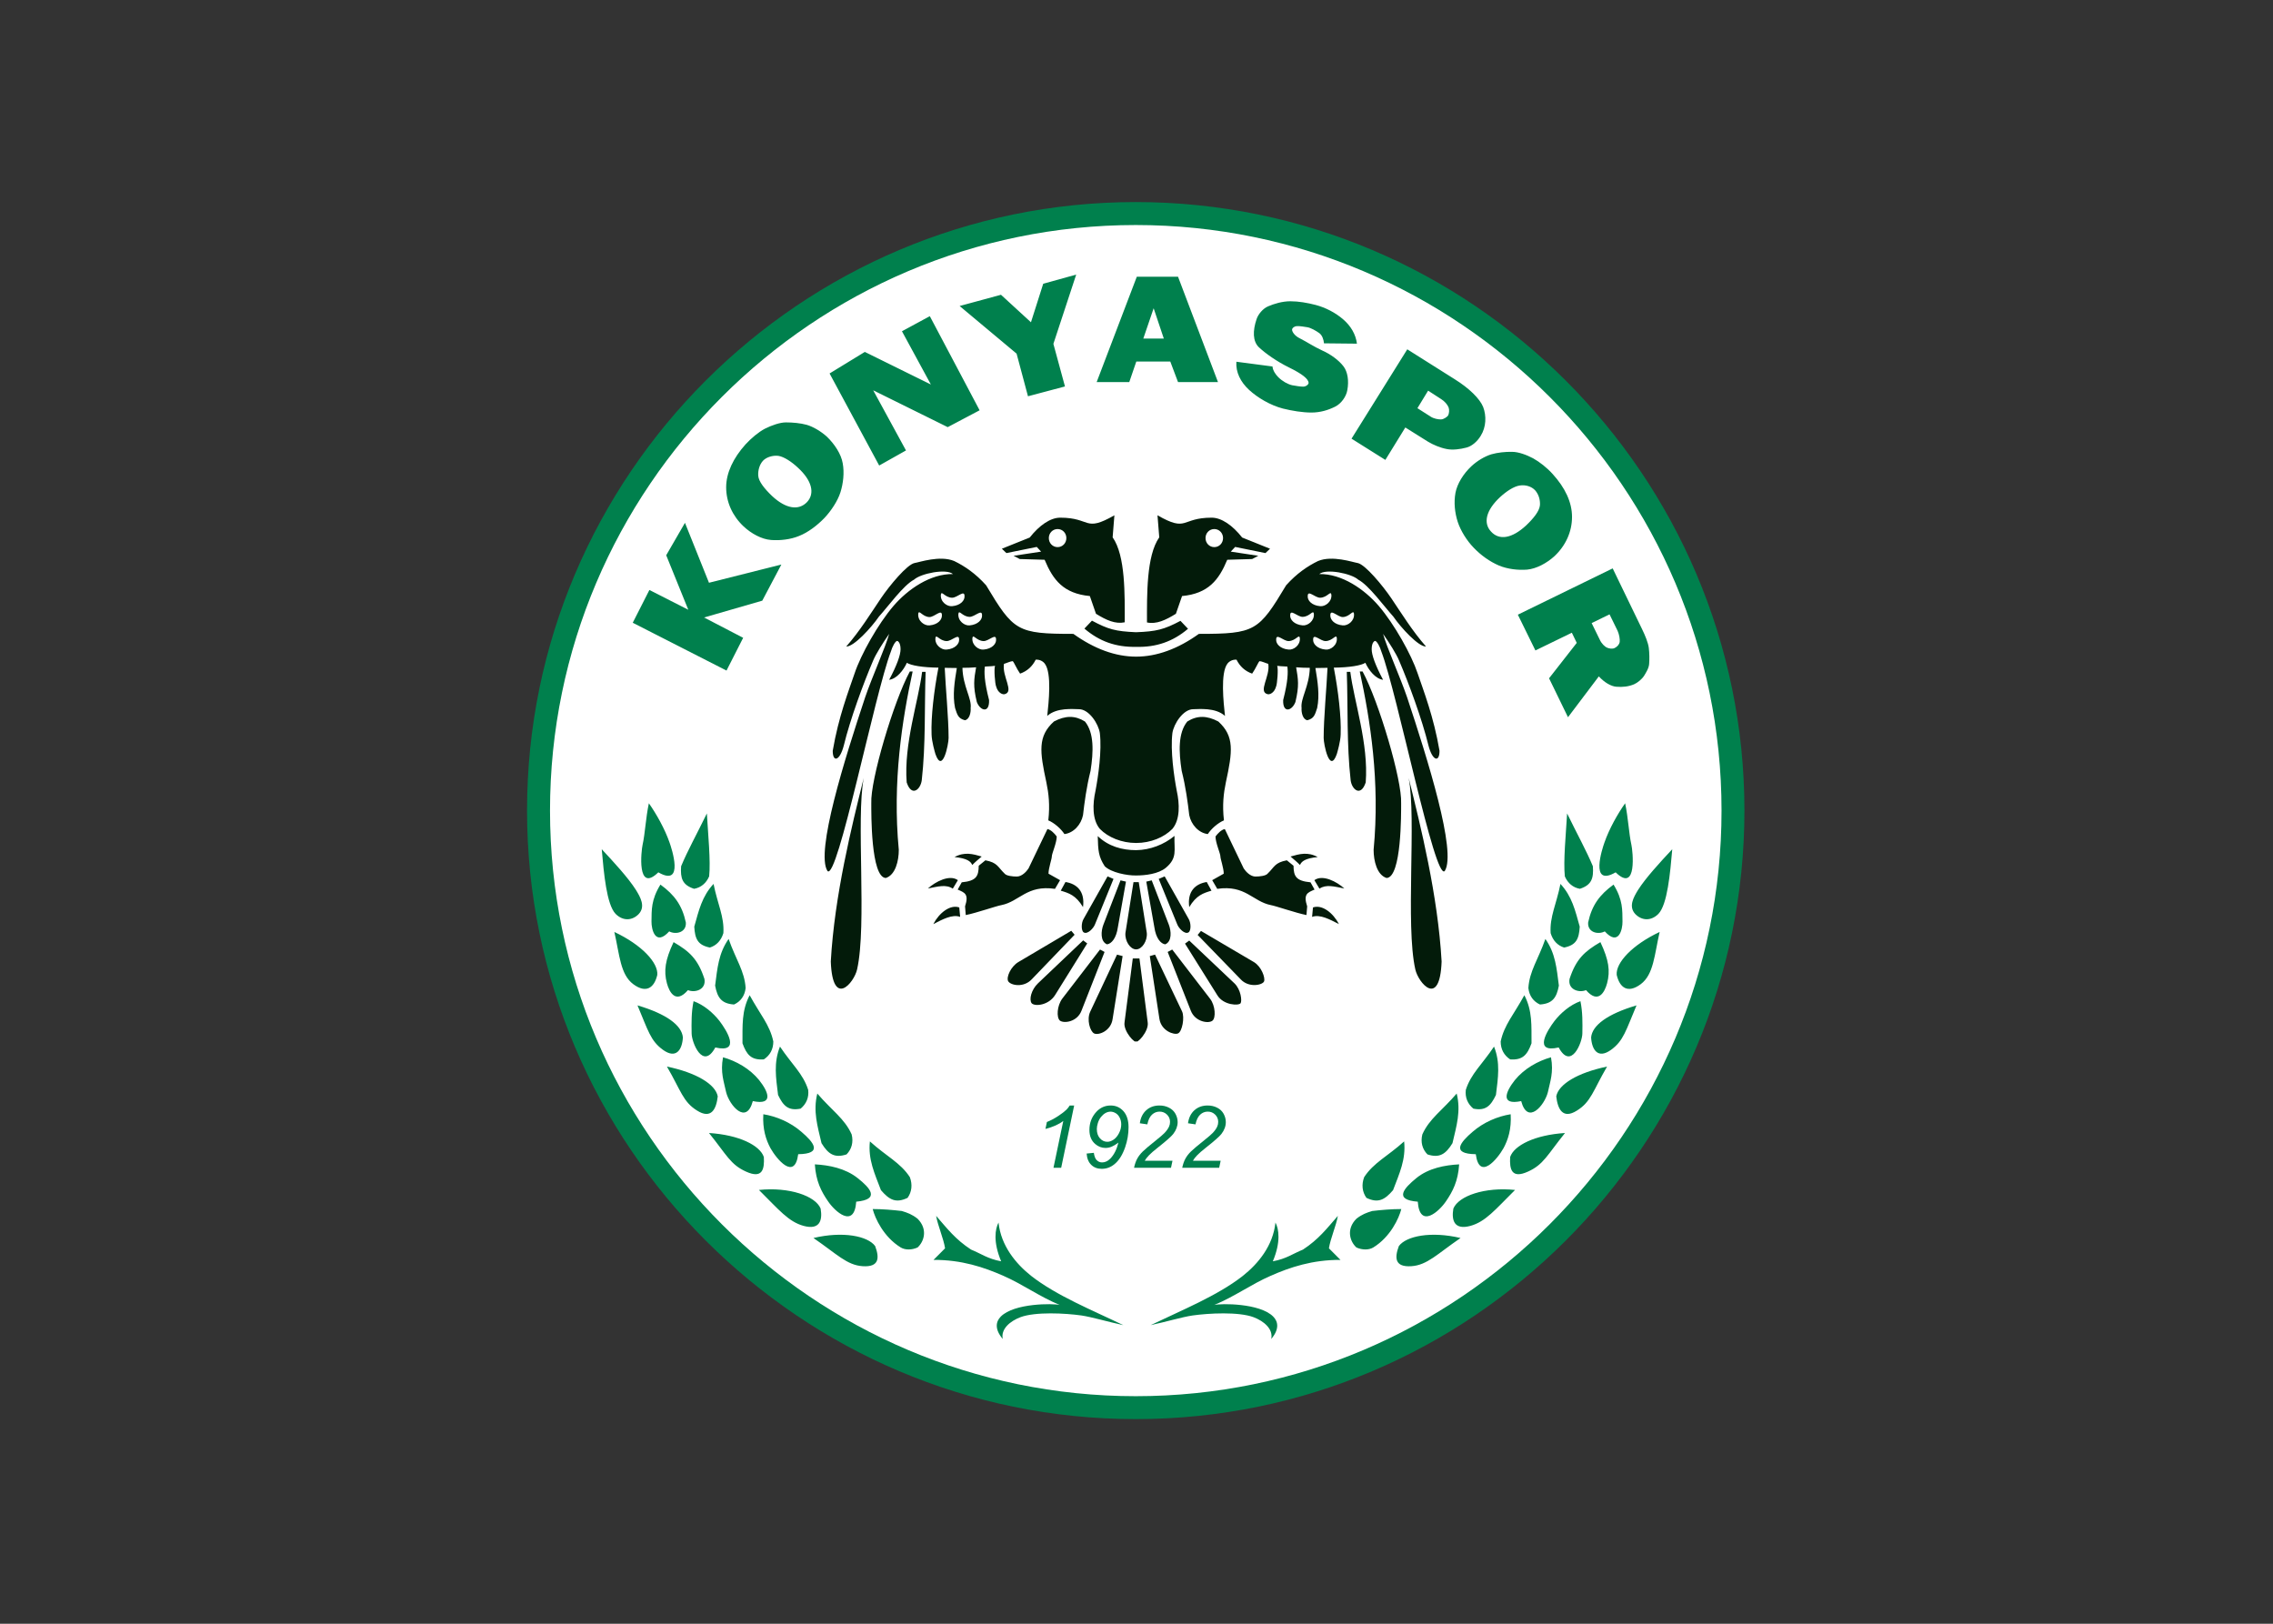 <svg clip-rule="evenodd" fill-rule="evenodd" stroke-linejoin="round" stroke-miterlimit="2" viewBox="0 0 560 400" xmlns="http://www.w3.org/2000/svg"><rect x="0" y="0" width="560" height="400" fill="#333333" stroke="none"/><g transform="matrix(.941 0 0 .941 -499.529 -1109.75)"><path d="m828.206 1232.23c87.777 0 159.366 71.56 159.366 159.3 0 87.75-71.589 159.31-159.366 159.31-87.778 0-159.367-71.56-159.367-159.31 0-87.74 71.589-159.3 159.367-159.3z" fill="#00804d"/><path d="m828.217 1238.24c84.464 0 153.36 68.86 153.36 153.3 0 84.43-68.896 153.3-153.36 153.3-84.471 0-153.366-68.87-153.366-153.3 0-84.44 68.895-153.3 153.366-153.3z" fill="#fff"/><path d="m957.987 1400.54c-.689-3.12-.828-7.06-1.652-10.92-1.97 2.81-4.13 6.61-5.414 10.28-.508 1.42-3.991 11.8 2.933 7.8 5.741 5.6 4.454-5.78 4.133-7.16zm10.692 1.11c-3.26 3.48-6.93 7.48-8.948 10.64-1.191 1.93-2.572 4.36-.735 6.33 1.653 1.71 4.085 1.93 6.058-.05 2.341-2.43 3.072-10.59 3.625-16.92zm-20.789 4.45c-1.698-4.08-4.133-8.45-6.743-13.82-.326 5.61-1.013 12.4-.596 16.48.78 1.79 2.155 2.94 3.941 3.25 3.078-1 3.631-2.75 3.398-5.91zm-3.439 15.82c-1.193-4.26-2.02-7.93-5.05-11.19-1.055 5.33-2.844 8.58-2.566 12.89.592 1.94 1.786 3.22 3.529 3.77 3.169-.64 3.904-2.25 4.087-5.47zm11.195-1.37c-.046-2.98.138-5.6-2.339-9.64-3.67 2.67-5.689 5.42-6.655 9.92-.182 2.61 2.618 3.26 4.359 2.33 3.626 4 4.68-.54 4.635-2.61zm9.725 2.76c-7.199 3.39-11.517 8.07-11.239 11.24.782 3.35 2.891 4.95 6.287 2.43 3.397-2.53 3.577-7.66 4.952-13.67zm-13.762 13.44c.87-3.26.457-6.11-1.746-10.78-4.176 2.43-6.378 4.45-8.076 9.63-.505 2.76 2.39 3.72 4.317 2.94 3.166 3.67 4.862.6 5.505-1.79zm-12.62.6c-.595-4.55-.872-8.4-3.531-12.21-1.88 5.37-4.176 8.4-4.454 12.85.23 2.07 1.333 3.53 3.031 4.31 3.302-.23 4.359-1.78 4.954-4.95zm-7.162 15.1c-.043-4.59.277-8.45-1.877-12.58-2.752 5.05-5.279 7.76-6.197 12.11 0 2.03.873 3.63 2.48 4.69 3.3.23 4.496-1.2 5.594-4.22zm13.311-2.58c.045-2.71.09-5.59-.505-8.44-2.707.97-5.139 3.07-6.789 5.18-1.885 2.49-5.692 8.49 1.095 6.94 3.262 6.06 6.199-1.38 6.199-3.68zm14.181-7.34c-7.619 2.25-11.61 5.23-11.888 8.4.187 3.26 1.794 5.69 5.188 3.26 3.302-2.38 3.897-5.05 6.7-11.66zm-7.71 16.02c-7.71 1.6-12.713 4.63-13.305 7.8.365 3.25 1.652 6.1 5.411 3.72 3.716-2.3 4.223-5.23 7.894-11.52zm-15.511 6.75c.596-2.85 1.562-5.19.828-9.18-3.442.96-7.021 2.98-9.457 5.97-2.429 3.06-3.897 6.65 1.653 5.5 1.698 6.38 6.103 1.1 6.976-2.29zm-13.587.68c.556-4.54 1.197-8.4-.499-12.66-3.121 4.68-6.056 7.11-7.389 11.33-.23 2.02.502 3.68 1.973 4.91 3.212.64 4.541-.69 5.915-3.58zm-11.377 12.62c1.054-4.54 2.25-8.35 1.102-12.99-3.764 4.41-7.16 6.57-8.995 10.7-.504 2.06 0 3.85 1.333 5.23 3.163 1.05 4.816-.09 6.56-2.94zm13.353 1.33c1.197-2.2 2.112-5.01 1.883-8.9-3.441.55-7.113 2.11-9.959 4.59-3.166 2.7-5.782 5.78.825 5.87.919 7.02 5.641 1.29 7.251-1.56zm16.109-3.99c-7.939.51-13.353 3.26-14.363 6.29-.187 3.21.366 5.78 4.681 3.81 4.084-1.84 5.045-4.36 9.682-10.1zm-13.079 14.91c-7.939-.82-14.776 1.56-16.153 4.87-.551 3.21.322 5.65 4.449 4.54 3.995-1.1 6.472-4.22 11.704-9.41zm-18.033 2.89c1.695-2.48 3.121-5.18 3.395-9.59-3.671.19-7.982.97-11.196 3.59-3.26 2.66-6.012 5.69.365 6.18.505 7.21 5.644 2.53 7.436-.18zm-13.907-2.84c1.649-4.36 3.399-8.03 2.897-12.76-4.32 3.91-7.988 5.55-10.466 9.36-.734 1.97-.507 3.86.596 5.42 3.072 1.46 4.773.54 6.973-2.02zm-5.185 15.01c4.499-2.76 6.744-7.67 7.342-10.06-2.523 0-5.232.23-7.616.51-1.514.46-2.662.87-4.131 2.02-2.801 2.8-1.649 6.05 0 7.53 1.514.69 3.257.69 4.405 0zm22.853-2.48c-7.759-1.84-14.227-.51-16.151 2.11-1.149 3.07-1.1 5.55 3.256 5.27 4.176-.27 6.792-3.21 12.895-7.38zm-31.434 5.73-3.026-3.03c.365-2.47 1.924-6.01 2.338-8.49-2.939 3.36-5.003 6.11-9.13 8.82-2.708 1.1-4.36 2.42-7.895 3.07 2.154-5.1 1.562-8.53.689-10.14-.641 6.1-4.541 10.78-8.536 13.95-6.607 5.18-16.014 8.99-24.137 12.9 4.085-.88 8.216-2.12 10.968-2.53 4.269-.6 12.067-1.01 15.971.45 2.703 1.02 5.184 3.09 4.631 5.7 2.112-2.48 1.883-4.5.508-5.87-3.535-3.54-13.678-3.45-15.421-3.03 5.415-2.25 9.684-5.42 14.729-7.62 5.094-2.25 10.967-4.22 18.311-4.18zm-182.729-108.62c.686-3.12.825-7.06 1.653-10.92 1.97 2.81 4.127 6.61 5.414 10.28.505 1.42 3.991 11.8-2.937 7.8-5.734 5.6-4.45-5.78-4.13-7.16zm-10.689 1.11c3.256 3.48 6.928 7.48 8.943 10.64 1.193 1.93 2.571 4.36.737 6.33-1.65 1.71-4.088 1.93-6.057-.05-2.339-2.43-3.074-10.59-3.623-16.92zm20.786 4.45c1.695-4.08 4.13-8.45 6.741-13.82.323 5.61 1.015 12.4.598 16.48-.779 1.79-2.154 2.94-3.946 3.25-3.072-1-3.625-2.75-3.393-5.91zm3.442 15.82c1.193-4.26 2.015-7.93 5.048-11.19 1.054 5.33 2.843 8.58 2.571 12.89-.598 1.94-1.792 3.22-3.538 3.77-3.166-.64-3.9-2.25-4.081-5.47zm-11.2-1.37c.048-2.98-.139-5.6 2.338-9.64 3.674 2.67 5.692 5.42 6.656 9.92.187 2.61-2.613 3.26-4.357 2.33-3.625 4-4.68-.54-4.637-2.61zm-9.724 2.76c7.201 3.39 11.515 8.07 11.24 11.24-.783 3.35-2.891 4.95-6.287 2.43-3.398-2.53-3.58-7.66-4.953-13.67zm13.763 13.44c-.873-3.26-.456-6.11 1.743-10.78 4.179 2.43 6.381 4.45 8.076 9.63.507 2.76-2.386 3.72-4.314 2.94-3.163 3.67-4.859.6-5.505-1.79zm12.62.6c.598-4.55.87-8.4 3.532-12.21 1.879 5.37 4.178 8.4 4.456 12.85-.233 2.07-1.332 3.53-3.033 4.31-3.303-.23-4.357-1.78-4.955-4.95zm7.161 15.1c.039-4.59-.278-8.45 1.879-12.58 2.752 5.05 5.278 7.76 6.196 12.11 0 2.03-.87 3.63-2.481 4.69-3.304.23-4.495-1.2-5.594-4.22zm-13.312-2.58c-.045-2.71-.091-5.59.508-8.44 2.707.97 5.136 3.07 6.791 5.18 1.879 2.49 5.686 8.49-1.103 6.94-3.259 6.06-6.196-1.38-6.196-3.68zm-14.176-7.34c7.617 2.25 11.608 5.23 11.886 8.4-.188 3.26-1.792 5.69-5.188 3.26-3.302-2.38-3.9-5.05-6.698-11.66zm7.707 16.02c7.71 1.6 12.711 4.63 13.306 7.8-.366 3.25-1.65 6.1-5.411 3.72-3.716-2.3-4.224-5.23-7.895-11.52zm15.511 6.75c-.595-2.85-1.561-5.19-.825-9.18 3.438.96 7.019 2.98 9.451 5.97 2.435 3.06 3.904 6.65-1.649 5.5-1.701 6.38-6.106 1.1-6.977-2.29zm13.586.68c-.555-4.54-1.195-8.4.503-12.66 3.121 4.68 6.054 7.11 7.386 11.33.23 2.02-.504 3.68-1.972 4.91-3.21.64-4.544-.69-5.917-3.58zm11.376 12.62c-1.057-4.54-2.245-8.35-1.099-12.99 3.764 4.41 7.157 6.57 8.994 10.7.504 2.06 0 3.85-1.33 5.23-3.166 1.05-4.818-.09-6.565-2.94zm-13.354 1.33c-1.187-2.2-2.112-5.01-1.879-8.9 3.441.55 7.112 2.11 9.958 4.59 3.163 2.7 5.783 5.78-.828 5.87-.918 7.02-5.644 1.29-7.251-1.56zm-16.106-3.99c7.94.51 13.354 3.26 14.362 6.29.188 3.21-.368 5.78-4.679 3.81-4.084-1.84-5.049-4.36-9.683-10.1zm13.078 14.91c7.941-.82 14.78 1.56 16.153 4.87.553 3.21-.317 5.65-4.448 4.54-3.992-1.1-6.471-4.22-11.705-9.41zm18.038 2.89c-1.701-2.48-3.124-5.18-3.399-9.59 3.671.19 7.94 1.01 11.197 3.59 3.259 2.57 6.012 5.59-.366 6.18-.507 7.21-5.643 2.53-7.432-.18zm13.903-2.84c-1.652-4.36-3.398-8.03-2.891-12.76 4.314 3.91 7.986 5.55 10.463 9.36.731 1.97.504 3.86-.596 5.42-3.075 1.46-4.773.54-6.976-2.02zm5.188 15.01c-4.502-2.76-6.749-7.67-7.344-10.06 2.522 0 5.229.23 7.613.51 1.519.46 2.664.87 4.133 2.02 2.798 2.8 1.65 6.05 0 7.53-1.514.69-3.26.69-4.402 0zm-22.859-2.48c7.761-1.84 14.227-.51 16.155 2.11 1.148 3.07 1.1 5.55-3.257 5.27-4.178-.27-6.792-3.21-12.898-7.38zm31.44 5.73 3.021-3.03c-.363-2.47-1.921-6.01-2.335-8.49 2.933 3.36 5 6.11 9.132 8.82 2.708 1.1 4.357 2.42 7.892 3.07-2.16-5.1-1.561-8.53-.691-10.14.643 6.1 4.546 10.78 8.537 13.95 6.611 5.18 16.016 8.99 24.137 12.9-4.084-.88-8.212-2.12-10.967-2.53-4.266-.6-12.07-1.01-15.97.45-2.704 1.02-5.185 3.09-4.632 5.7-2.112-2.48-1.882-4.5-.507-5.87 3.534-3.54 13.674-3.45 15.42-3.03-5.417-2.25-9.686-5.42-14.728-7.62-5.097-2.25-10.968-4.22-18.309-4.18z" fill="#00804d"/><path d="m835.923 1426.55c-1.145-.15-2.432-1.56-2.846-4.5l-2.109-11.92 1.421-.33 4.495 11.63c.598 1.57.873 4.36-.961 5.12zm-21.521-9.75c-1.885-3.12-3.673-3.65-5.828-4.3l1.236-2.27c2.986.47 5.145 2.45 4.592 6.57zm-39.191 4.45c1.514-2.93 4.408-5.2 6.794-4.36l.227 2.47c-2.066-.76-4.722.71-7.021 1.89zm96-15.47c.366-.9 1.284-1.75 4.633-2.08-2.611-1.43-4.774-.81-7.11-.14.873.75 1.696 1.42 2.477 2.22zm11.611 6.15c-1.97-1.8-5.692-3.74-7.846-2.18l1.33 2.22c1.743-1.18 3.852-.57 6.516-.04zm-27.164 23.75-11.245-11.59.873-1.05 13.856 8.15c1.972 1.18 3.027 4.11 2.662 5.06-.414.99-4.037 1.75-6.146-.57zm-6.109 4.16-8.442-13.48 1.106-.8 11.838 11.2c1.695 1.62 2.018 4.6 1.607 5.21-.462.67-4.498.57-6.109-2.13zm-27.391 6.2 2.611-16.42-1.463-.38-7.026 14.96c-.961 2.07-.043 5.1 1.014 5.67 1.145.57 4.448-.61 4.864-3.83zm-8.169-2.08 6.054-15.42-1.19-.63-9.867 12.83c-1.421 1.9-1.56 4.97-.641 5.77 1.055.8 4.493.38 5.644-2.55zm-12.986-8.28 11.195-11.64-.871-1.04-13.859 8.19c-1.972 1.18-3.211 3.97-2.661 5.01.643 1.09 4.036 1.8 6.196-.52zm27.3 16.13c0 1.09 3.442-2.46 3.031-4.87l-2.157-16.7h-1.744l-2.157 16.7c-.408 2.41 3.027 5.96 3.027 4.87zm0-23.94c1.56 0 2.985-2.22 2.802-4.3l-2.11-13.3h-1.377l-2.112 13.3c-.181 2.08 1.239 4.3 2.797 4.3zm-7.616-1.32c1.148-.15 2.432-1.56 2.846-4.5l2.112-11.92-1.426-.33-4.493 11.63c-.598 1.57-.873 4.36.961 5.12zm-6.101-3.13c1.007.62 2.614-1.13 2.978-2.17l4.821-11.83-1.559-.66-6.24 11.07c-.688 1.09-.688 3.17 0 3.59zm-7.48 16.38 8.397-13.49-1.058-.8-11.84 11.25c-1.743 1.66-2.387 4.26-1.647 5.21.822.9 4.448.57 6.148-2.17zm27.303 6.29-2.523-16.47 1.375-.38 7.07 14.86c.728 1.56.043 5.3-1.055 5.77-1.06.47-4.365-.66-4.867-3.78zm8.212-2.18-6.054-15.37 1.19-.63 9.913 12.88c1.423 1.85 1.514 5.01.644 5.72-.965.86-4.544.38-5.693-2.6zm-.597-20.49c-1.007.62-2.617-1.13-2.98-2.17l-4.822-11.83 1.562-.66 6.24 11.07c.691 1.09.691 3.17 0 3.59zm.189-6.62c1.88-3.12 3.671-3.65 5.823-4.3l-1.239-2.27c-2.983.47-5.139 2.45-4.584 6.57zm30.694 2.08.184-2.27c-1.054-3.26.094-3.59 1.931-4.4l-1.058-1.9c-3.852-.37-4.402-1.6-4.45-4.34l-1.746-1.42c-3.209.61-3.209 1.74-5.046 3.5-.462.57-2.064.75-3.169.75-1.33 0-2.521-1.28-3.073-2.12l-4.955-10.32c-.916.19-1.837 1.14-2.432 1.95 0 1.7 1.284 4.44 1.284 5.25 0 .65.87 3.02.87 4.49l-3.021 1.7 1.323 2.27c7.39-1.09 9.27 3.31 14.046 4.26 1.193.19 6.61 2.08 9.312 2.6zm-99.116-6.95c1.969-1.8 5.689-3.74 7.849-2.18l-1.333 2.22c-1.745-1.18-3.855-.57-6.516-.04zm11.61-6.15c-.368-.9-1.286-1.75-4.637-2.08 2.616-1.43 4.774-.81 7.112-.14-.87.75-1.698 1.42-2.475 2.22zm-26.43-16.18c-.281-5.97 5.822-26.59 10.091-34.49h.735c-2.756 12.68-5.324 28.86-3.626 46.69 0 2.89-.87 6.58-3.396 7.38-3.946-.14-3.804-16.99-3.804-19.58zm13.306-34.39h.915c-.323 9.27.049 19.01-1.009 28.38-.323 2.46-2.661 4.45-3.948.56-.777-10.07 3.078-21.28 4.042-28.94zm-15.281 27.77c-2.064 10.54.87 38.55-1.744 50.14-.782 3.5-6.429 10.27-6.885-2.08.963-17.27 5.505-35.53 8.629-48.06zm125.412-39.93c-2.25-.2-3.304-1.52-3.256-2.66 0-1.79 1.928.48 3.256.48 1.88-.05 2.753-2.09 2.94-.86.181 1.9-1.652 3.18-2.94 3.04zm-5.918-5.03c-2.203-.18-3.351-1.51-3.257-2.65 0-1.74 1.88.44 3.257.44 1.927-.05 2.749-1.99 2.937-.81.184 1.89-1.653 3.17-2.937 3.02zm-4.592 5.03c-2.2-.2-3.348-1.52-3.255-2.66 0-1.75 1.883.43 3.255.43 1.927-.05 2.755-1.99 2.939-.81.185 1.9-1.652 3.18-2.939 3.04zm-3.671 6.33c-2.2-.19-3.348-1.51-3.254-2.64 0-1.75 1.882.42 3.254.42 1.927-.05 2.755-1.99 2.94-.8.184 1.89-1.653 3.17-2.94 3.02zm9.686 0c-2.203-.19-3.351-1.51-3.26-2.64 0-1.75 1.879.42 3.26.42 1.924-.05 2.749-1.99 2.939-.8.182 1.89-1.655 3.17-2.939 3.02zm-103.711-6.33c-1.285.14-3.118-1.14-2.94-3.04.187-1.23 1.06.81 2.94.86 1.329 0 3.259-2.27 3.259-.48.049 1.14-1.009 2.46-3.259 2.66zm5.918-5.03c-1.284.15-3.117-1.13-2.937-3.02.188-1.18 1.01.76 2.937.81 1.378 0 3.26-2.18 3.26-.44.091 1.14-1.052 2.47-3.26 2.65zm4.592 5.03c-1.286.14-3.123-1.14-2.939-3.04.187-1.18 1.012.76 2.939.81 1.375 0 3.255-2.18 3.255-.43.093 1.14-1.052 2.46-3.255 2.66zm3.672 6.33c-1.288.15-3.125-1.13-2.943-3.02.19-1.19 1.015.75 2.943.8 1.375 0 3.254-2.17 3.254-.42.093 1.13-1.052 2.45-3.254 2.64zm-9.684 0c-1.287.15-3.124-1.13-2.94-3.02.188-1.19 1.013.75 2.94.8 1.378 0 3.26-2.17 3.26-.42.091 1.13-1.06 2.45-3.26 2.64zm70.07-31.55c1.287 0 2.296 1.04 2.296 2.36 0 1.33-1.009 2.37-2.296 2.37-1.284 0-2.293-1.04-2.293-2.37 0-1.32 1.009-2.36 2.293-2.36zm-41.021 0c1.285 0 2.291 1.04 2.291 2.36 0 1.33-1.006 2.37-2.291 2.37-1.286 0-2.299-1.04-2.299-2.37 0-1.32 1.013-2.36 2.299-2.36zm89.941 71.77c.275-5.97-5.828-26.59-10.094-34.49h-.737c2.755 12.68 5.326 28.86 3.626 46.69 0 2.89.872 6.58 3.392 7.38 3.949-.14 3.813-16.99 3.813-19.58zm-13.309-34.39h-.918c.324 9.27-.045 19.01 1.009 28.38.321 2.46 2.659 4.45 3.948.56.781-10.07-3.072-21.28-4.039-28.94zm15.282 27.77c2.064 10.54-.873 38.55 1.743 50.14.783 3.5 6.424 10.27 6.883-2.08-.964-17.27-5.508-35.53-8.626-48.06zm-18.264 38.27c-1.51-2.93-4.405-5.2-6.791-4.36l-.23 2.47c2.064-.76 4.726.71 7.021 1.89zm-53.096-21.24c3.811 0 7.345-1.47 9.5-3.69 2.069-2.46 1.881-6.63 1.148-9.94-.735-3.83-1.698-10.5-1.148-15.14.369-2.46 2.848-6.25 5.462-6.25 1.468 0 5.783-.51 8.305 1.76-.365-3.51-1.238-11.17.641-13.68.462-.61 1.335-1.13 2.387-1.04.873 1.75 2.202 2.98 4.085 3.65.967-1.38 1.561-2.94 1.93-3.27.547 0 1.74.57 2.296.71.547 3.32-2.804 7.33-.139 7.95.459.09 1.695-.24 2.203-2.08.271-.62.592-4.55.271-5.35.276.05 1.427.14 2.662.19.185 1.42.185 3.78-1.099 8.76-.136 3.59 2.338 2.83 3.209.51 1.011-4.21.733-5.91.189-9.08 1.511.09 1.832.14 3.575.14-.133 4.87-2.478 8.04-2.155 10.51-.091 1.18.321 3.02 1.514 3.21 1.744-.47 1.974-1.37 2.571-3.21.686-3.36.134-6.87-.462-10.46 1.058 0 2.021-.05 3.169-.05-.235 5.16-1.009 13.2-1.009 18.36 0 1.6 1.559 9.55 3.444 4.21.182-.62.959-3.27 1.007-5.11.184-4.64-.641-11.5-1.794-17.51 4.13-.04 7.208-.57 8.262-1.27.874 1.94 2.662 4.21 4.635 4.45-2.018-3.79-2.982-6.49-2.982-8 0-1.99.87-2.18.87-2.18.507 0 1.335 1.61 1.652 2.75 4.221 11.02 14.043 60.37 16.612 57.48 3.169-4.92-4.496-29.33-9.862-45.47-1.746-5.15-5.375-13.2-6.29-16.6 1.653 2.36 3.49 5.3 4.175 6.95 2.526 5.87 6.058 15.47 7.713 22.29 1.055 4.06 2.889 4.49 2.889 1.37-1.514-8.9-4.179-15.71-5.737-20.3-1.605-4.82-6.055-12.82-10.185-17.64-3.764-4.36-9.641-8.43-15.557-8.33 1.789-1.51 8.445-.14 10.185 1.46 2.756 1.42 6.934 7.19 9.181 9.65 2.016 2.94 6.608 7.95 8.578 7.86-3.487-3.93-6.562-8.9-9.085-12.63-2.248-3.32-6.834-8.85-8.81-9.23-1.239-.19-6.653-2.08-10.375-.52-2.749 1.33-5.593 3.27-8.345 6.34-7.208 12.02-8.124 12.73-22.856 12.73-5.457 3.92-11.012 5.96-16.43 5.96-5.414 0-10.967-2.04-16.424-5.96-14.734 0-15.652-.71-22.855-12.73-2.753-3.07-5.598-5.01-8.351-6.34-3.716-1.56-9.133.33-10.372.52-1.972.38-6.562 5.91-8.809 9.23-2.521 3.73-5.599 8.7-9.086 12.63 1.973.09 6.565-4.92 8.581-7.86 2.245-2.46 6.423-8.23 9.179-9.65 1.74-1.6 8.396-2.97 10.186-1.46-5.918-.1-11.797 3.97-15.559 8.33-4.127 4.82-8.58 12.82-10.185 17.64-1.558 4.59-4.223 11.4-5.737 20.3 0 3.12 1.837 2.69 2.895-1.37 1.649-6.82 5.182-16.42 7.704-22.29.689-1.65 2.526-4.59 4.176-6.95-.913 3.4-4.544 11.45-6.285 16.6-5.369 16.14-13.031 40.55-9.868 45.47 2.572 2.89 12.39-46.46 16.615-57.48.319-1.14 1.141-2.75 1.649-2.75 0 0 .873.19.873 2.18 0 1.51-.96 4.21-2.984 8 1.976-.24 3.764-2.51 4.64-4.45 1.054.7 4.127 1.23 8.26 1.27-1.154 6.01-1.979 12.87-1.794 17.51.048 1.84.824 4.49 1.008 5.11 1.88 5.34 3.448-2.61 3.448-4.21 0-5.16-.782-13.2-1.015-18.36 1.148 0 2.114.05 3.169.05-.598 3.59-1.145 7.1-.462 10.46.598 1.84.827 2.74 2.571 3.21 1.196-.19 1.607-2.03 1.511-3.21.329-2.47-2.012-5.64-2.152-10.51 1.744 0 2.064-.05 3.578-.14-.551 3.17-.828 4.87.187 9.08.867 2.32 3.348 3.08 3.208-.51-1.287-4.98-1.287-7.34-1.099-8.76 1.239-.05 2.387-.14 2.662-.19-.321.8 0 4.73.272 5.35.507 1.84 1.746 2.17 2.203 2.08 2.664-.62-.687-4.63-.137-7.95.553-.14 1.746-.71 2.296-.71.366.33.964 1.89 1.928 3.27 1.879-.67 3.211-1.9 4.084-3.65 1.055-.09 1.928.43 2.384 1.04 1.88 2.51 1.01 10.17.641 13.68 2.528-2.27 6.842-1.76 8.308-1.76 2.614 0 5.094 3.79 5.46 6.25.553 4.64-.411 11.31-1.143 15.14-.74 3.31-.92 7.48 1.143 9.94 2.162 2.22 5.692 3.69 9.498 3.69zm10.418-60 1.61-4.64c6.877-.65 9.635-4.2 11.835-9.5l6.517-.19 1.607-.85-7.203-1.09 1.145-1.23 7.937 1.61 1.196-1.14-7.296-2.93c-2.523-3.21-5.417-5.2-7.985-5.2-8.122 0-6.242 3.92-14.182-.62l.459 5.77c-3.393 4.83-3.214 15.14-3.214 22.28 2.477.52 4.867-.6 7.574-2.27zm-20.925 0c2.709 1.67 5.048 2.75 7.529 2.23 0-7.14.229-17.41-3.167-22.24l.46-5.77c-7.941 4.54-6.061.62-14.179.62-2.575 0-5.463 1.99-7.989 5.2l-7.296 2.93 1.193 1.14 7.943-1.61 1.143 1.23-7.206 1.09 1.607.85 6.517.19c2.203 5.3 4.952 8.85 11.84 9.5zm10.507 8.66c5.231.14 9.636-1.37 13.587-4.73l-1.976-2.08c-4.266 2.27-6.332 2.79-11.653 2.98-5.372-.24-7.251-.75-11.519-3.03l-1.974 2.08c3.949 3.36 8.215 4.88 13.535 4.78zm-18.767 49.01c2.386-.28 4.362-2.45 4.866-4.96.366-3.22.917-7.42 1.973-11.59.78-5.02.961-9.94-1.468-12.92-2.571-1.6-5.097-1.6-8.124 0-4.269 3.88-3.716 7.86-1.975 15.94.598 2.85.966 5.92.507 9.94 1.558.66 3.305 2.18 4.221 3.59zm37.539 0c.915-1.41 2.658-2.93 4.224-3.59-.46-4.02-.094-7.09.501-9.94 1.746-8.08 2.293-12.06-1.973-15.94-3.03-1.6-5.556-1.6-8.121 0-2.43 2.98-2.251 7.9-1.471 12.92 1.054 4.17 1.607 8.37 1.978 11.59.502 2.51 2.475 4.68 4.862 4.96zm-63.374 21.2-.185-2.27c1.058-3.26-.09-3.59-1.927-4.4l1.057-1.9c3.855-.37 4.406-1.6 4.45-4.34l1.746-1.42c3.21.61 3.21 1.74 5.049 3.5.456.57 2.063.75 3.163.75 1.333 0 2.524-1.28 3.076-2.12l4.955-10.32c.918.19 1.834 1.14 2.432 1.95 0 1.7-1.286 4.44-1.286 5.25 0 .65-.868 3.02-.868 4.49l3.027 1.7-1.332 2.27c-7.384-1.09-9.269 3.31-14.04 4.26-1.196.19-6.61 2.08-9.317 2.6zm44.602-10.36c-2.338.05-6.513-.76-8.212-2.41-1.652-2.55-1.742-4.12-1.833-7.9 2.798 2.69 6.377 3.68 10.045 3.68 3.672-.04 7.3-1.46 10.049-3.73-.136 3.78.826 5.73-2.247 8.33-1.974 1.65-5.457 2.03-7.802 2.03z" fill="#031b0a"/><g fill="#00804d"><path d="m721.062 1354.88-24.548-12.52 4.357-8.58 10.187 5.18-5.783-14.27 4.911-8.49 6.287 15.69 18.952-4.77-5 9.46-15.237 4.4 10.233 5.32zm11.929-45.7c3.582 3.35 6.98 3.9 9.18 1.56 2.064-2.24 1.285-5.6-2.432-8.99-1.607-1.52-3.625-2.85-5.091-3.08-1.473-.18-3.123.32-4.039 1.28-.918 1.02-1.335 2.53-1.238 3.91.087 1.51 1.652 3.44 3.62 5.32zm-7.431 7.98c-2.933-2.75-4.589-6.37-4.589-10.28 0-3.76 1.88-7.66 5.049-11.19 1.511-1.65 3.438-3.26 5.094-4.13 1.743-.88 3.946-1.65 5.502-1.65 1.749 0 3.812.18 5.465.64 1.698.5 3.762 1.74 5.232 3.07 2.065 1.98 3.762 4.59 4.173 6.98.462 2.48.139 5.28-.598 7.62-.731 2.29-2.477 4.91-4.217 6.74-1.837 1.88-4.176 3.72-6.611 4.68-2.203.92-5 1.24-7.342 1.05-2.475-.18-5.187-1.69-7.158-3.53zm35.476-15.96-12.988-24.1 9.224-5.64 17.297 8.53-7.572-13.94 7.294-3.95 13.037 24.64-8.351 4.41-19.506-9.64 8.581 15.74zm38.957-18.13-2.983-11.16-14.915-12.47 10.828-2.94 7.849 7.2 3.212-10.09 8.632-2.39-5.971 18.13 3.031 11.15zm35.566-15.1-2.664-7.94-2.711 7.94zm-17.581 11.38 10.509-27.58h10.788l10.46 27.58h-10.46l-2.024-5.37h-8.898l-1.839 5.37zm36.576-5.32 9.453 1.24c.091 1.1.87 2.15 1.514 2.8 1.057 1.05 2.432 1.83 3.623 2.11.967.18 2.208.37 2.894.37.78 0 1.423-.6 1.423-.96 0-1.02-1.61-2.35-5.185-4.09-3.078-1.52-6.06-3.59-7.849-5.28-1.607-1.56-1.607-4.31-.597-7.3.416-1.32 1.7-2.84 3.027-3.39 1.61-.69 3.721-1.33 5.831-1.33 2.202 0 4.449.41 6.607.96 2.616.69 5.184 2.02 7.203 3.76 2.024 1.74 3.306 3.91 3.625 6.38l-8.626-.09c-.091-.96-.458-2.15-1.286-2.71-.777-.55-2.155-1.37-3.119-1.51-.686-.1-1.879-.33-2.707-.28-.734.05-1.193.51-1.241.83-.088.55.646 1.7 1.976 2.34 1.655.83 3.809 2.25 5.919 3.21 2.202.97 4.359 2.57 5.549 4.13 1.106 1.42 1.472 3.81 1.015 6.25-.278 1.69-1.61 3.53-3.169 4.31-1.834.92-3.9 1.55-6.239 1.55-2.344 0-5.051-.45-7.481-1.05-3.302-.87-6.607-2.84-8.812-4.86-2.291-2.11-3.532-4.68-3.348-7.39zm47.401 12.16 3.444 2.2c.825.55 1.972.74 2.707.74.783 0 1.698-.74 1.879-1.02.278-.54.369-1.46.139-2.1-.272-.74-1.054-1.65-1.972-2.21l-3.397-2.2zm-17.252 7.98 14.595-23.39 12.433 7.84c3.762 2.34 6.563 5.09 7.433 7.25.873 2.29.828 5.23-.644 7.57-.915 1.51-2.386 2.75-3.761 3.07-1.559.42-3.58.69-5.137.37-1.698-.32-3.537-1.1-4.912-1.93l-5.922-3.71-5.229 8.49zm45.706 22.72c-3.671 3.39-7.022 3.99-9.181 1.6-2.109-2.24-1.327-5.6 2.389-9.04 1.653-1.51 3.581-2.8 5.139-3.02 1.472-.23 3.073.22 4.037 1.28.919 1.06 1.329 2.48 1.242 3.86-.137 1.56-1.653 3.44-3.626 5.32zm7.435 8.03c2.934-2.76 4.587-6.38 4.587-10.28 0-3.85-1.835-7.66-5.049-11.19-1.51-1.7-3.484-3.22-5.142-4.14-1.738-.92-3.849-1.69-5.459-1.69-1.789-.05-3.852.18-5.46.64-1.786.55-3.764 1.75-5.23 3.12-2.109 1.97-3.719 4.58-4.176 6.97-.458 2.53-.184 5.19.599 7.62.776 2.34 2.387 4.91 4.175 6.75 1.883 1.97 4.173 3.62 6.65 4.68 2.251.92 4.958 1.24 7.345 1.05 2.432-.23 5.139-1.69 7.16-3.53zm14.409 15.24-4.683 2.29 2.112 4.31c.456 1.02 1.284 1.88 2.018 2.16.505.18 1.284.37 1.928.04.737-.37 1.195-1.01 1.286-1.55.089-.79-.139-2.02-.549-2.94zm.824-12.03 7.708 15.93c.785 1.61 1.562 3.48 1.746 4.86.181 1.42.181 3.07.094 4.18-.048 1.1-.825 2.34-1.336 3.16-.549.87-1.742 1.84-2.616 2.21-1.42.6-2.982.78-4.631.64-1.379-.1-3.121-1.1-4.592-2.71l-8.074 10.69-4.957-10.19 7.251-9.27-1.284-2.66-9.542 4.64-4.595-9.36z"/><path d="m806.669 1485.04 2.568-12.26c-1.105.87-2.665 1.57-4.671 2.1l.377-1.82c.994-.4 1.978-.92 2.95-1.56.97-.64 1.698-1.2 2.186-1.68.295-.3.575-.66.842-1.08h1.162l-3.398 16.3z"/><path d="m818.018 1474.9c0 1.01.273 1.83.814 2.43.544.61 1.188.91 1.934.91.552 0 1.102-.19 1.649-.57.548-.37 1.015-.93 1.406-1.68s.587-1.52.587-2.31c0-.62-.131-1.2-.389-1.73s-.609-.93-1.056-1.2c-.449-.27-.9-.4-1.356-.4-.445 0-.878.12-1.307.35-.428.24-.825.59-1.191 1.04-.365.46-.637.99-.818 1.58-.182.59-.273 1.12-.273 1.58zm-2.666 6.42 1.881-.19c.125.91.383 1.56.774 1.94s.856.57 1.395.57c.768 0 1.479-.33 2.137-.99.967-.98 1.678-2.38 2.138-4.2-.672.51-1.267.86-1.789 1.08-.519.21-1.052.32-1.599.32-.989 0-1.876-.34-2.659-1-1.032-.86-1.551-2.1-1.551-3.72 0-1.83.599-3.4 1.795-4.71 1.026-1.12 2.285-1.68 3.776-1.68 1.343 0 2.457.5 3.344 1.49.885.99 1.33 2.4 1.33 4.21 0 1.77-.295 3.51-.888 5.23-.7 2.02-1.649 3.52-2.846 4.47-.972.79-2.069 1.18-3.288 1.18-1.122 0-2.037-.35-2.752-1.05-.711-.7-1.111-1.68-1.198-2.95z"/><path d="m827.763 1485.04c.206-.97.493-1.78.859-2.43.365-.66.85-1.27 1.454-1.86.606-.59 1.771-1.57 3.5-2.95 1.046-.84 1.764-1.45 2.149-1.85.552-.58.955-1.14 1.205-1.7.169-.37.255-.78.255-1.22 0-.75-.264-1.38-.791-1.9s-1.176-.79-1.944-.79c-.761 0-1.424.27-1.993.8-.568.53-.976 1.37-1.217 2.54l-1.961-.29c.193-1.44.751-2.57 1.678-3.41.927-.83 2.081-1.24 3.461-1.24.922 0 1.757.19 2.506.58.752.38 1.312.92 1.689 1.61.377.7.565 1.41.565 2.15 0 1.08-.383 2.11-1.151 3.11-.471.62-1.86 1.85-4.164 3.67-.99.78-1.727 1.42-2.208 1.93-.482.5-.848.97-1.092 1.41h7.265l-.388 1.84z"/><path d="m840.375 1485.04c.206-.97.493-1.78.859-2.43.365-.66.85-1.27 1.453-1.86.607-.59 1.772-1.57 3.501-2.95 1.046-.84 1.763-1.45 2.149-1.85.553-.58.955-1.14 1.205-1.7.17-.37.255-.78.255-1.22 0-.75-.264-1.38-.791-1.9s-1.176-.79-1.944-.79c-.76 0-1.423.27-1.993.8-.567.53-.976 1.37-1.217 2.54l-1.961-.29c.193-1.44.751-2.57 1.678-3.41.927-.83 2.081-1.24 3.461-1.24.921 0 1.758.19 2.506.58.751.38 1.313.92 1.689 1.61.377.7.564 1.41.564 2.15 0 1.08-.382 2.11-1.15 3.11-.471.62-1.859 1.85-4.165 3.67-.989.78-1.726 1.42-2.208 1.93-.481.5-.847.97-1.091 1.41h7.265l-.388 1.84z"/></g></g></svg>